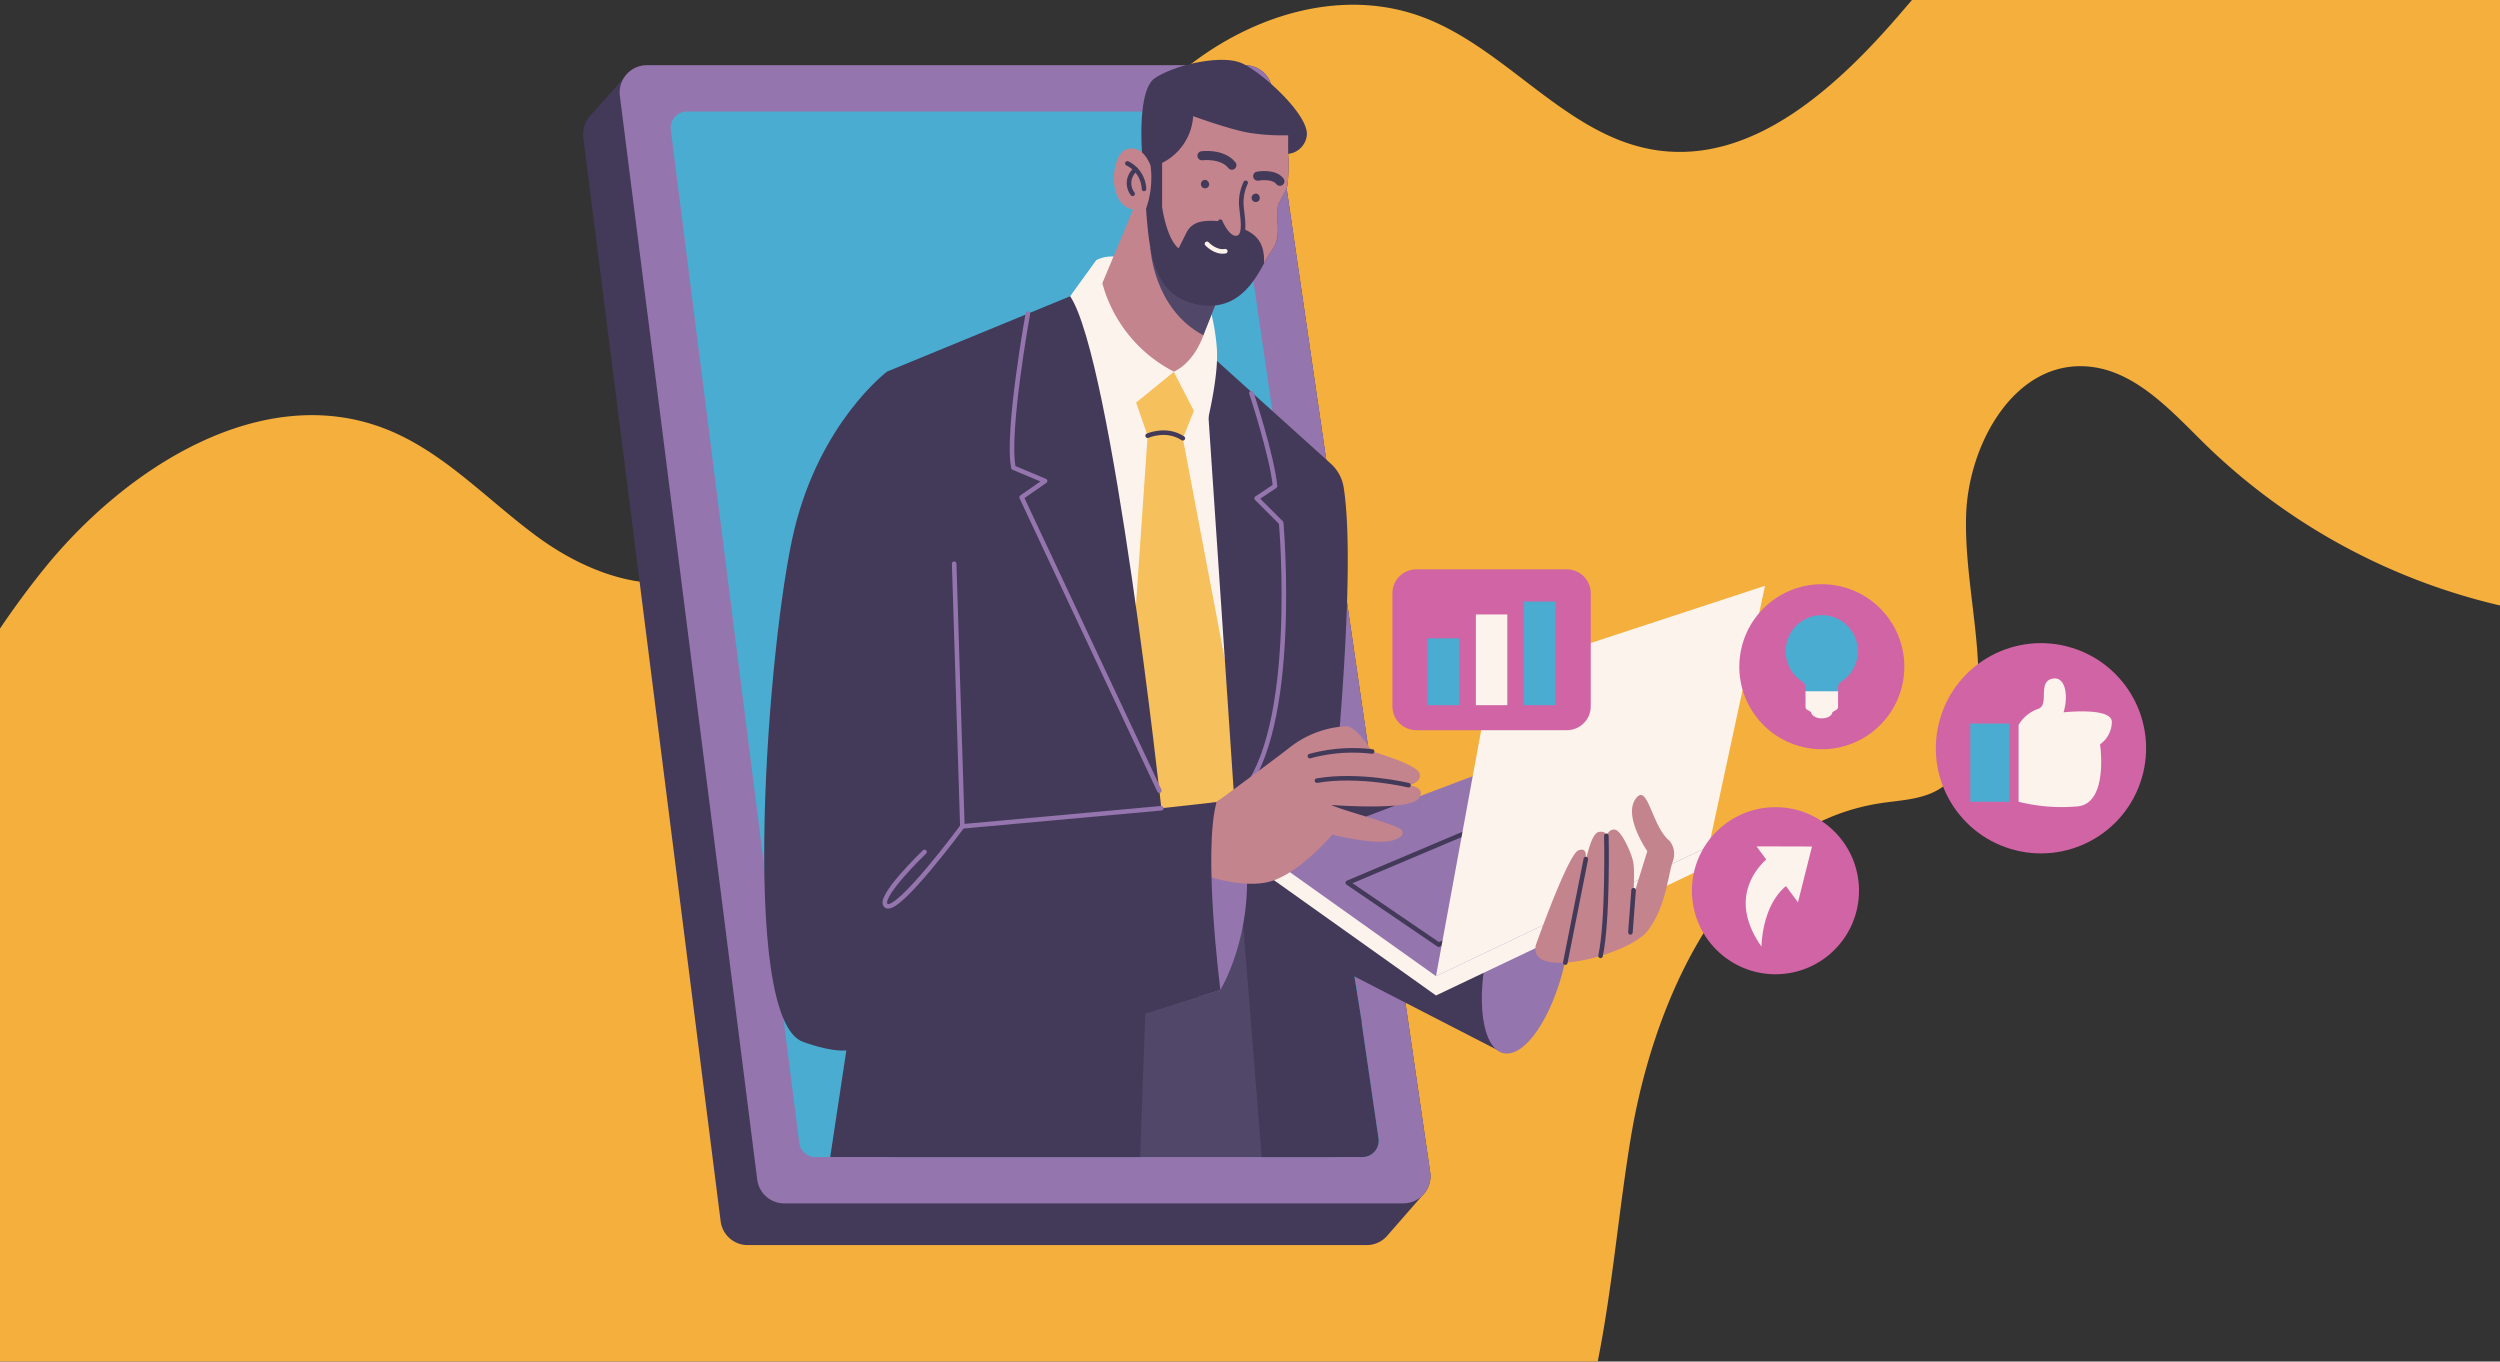 <svg xmlns="http://www.w3.org/2000/svg" xmlns:xlink="http://www.w3.org/1999/xlink" width="549" height="299" viewBox="0 0 549 299">
  <rect x="0" y="0" width="549" height="299" fill="#333333" stroke="none"/>
  <defs>
    <clipPath id="clip-path">
      <rect id="Rectángulo_409922" data-name="Rectángulo 409922" width="549" height="299" transform="translate(135.999 4472)" fill="#fff" stroke="#707070" stroke-width="1"/>
    </clipPath>
    <clipPath id="clip-path-2">
      <path id="Trazado_997448" data-name="Trazado 997448" d="M55.992,392.335,43.272,372.8,8.524,151.107l240.975-.969L297.972,395.47,179.5,365.993l3.7,25.373a3.587,3.587,0,0,1-3.549,4.1H59.55A3.586,3.586,0,0,1,55.992,392.335Z" transform="translate(-8.524 -150.138)"/>
    </clipPath>
  </defs>
  <g id="Enmascarar_grupo_1098776" data-name="Enmascarar grupo 1098776" transform="translate(-135.999 -4472)" clip-path="url(#clip-path)">
    <g id="Grupo_1162873" data-name="Grupo 1162873" transform="translate(-4437.273 -1165.087)">
      <path id="Trazado_997408" data-name="Trazado 997408" d="M540.5,14.316c-11.418,5.107-21.527,12.27-29.318,22.437C497.552,54.537,494.227,77.818,487.8,99.279c-2.369,7.909-6.153,16.645-14,19.222-10.992,3.611-21.567-7.112-33.1-7.987-12.755-.967-22.911,9.909-31.214,19.64C395.29,146.791,376.5,164.321,354.9,160.891c-19.483-3.094-32.458-22.218-50.927-29.149-22.639-8.5-48.922,3.827-63.718,22.951s-20.568,43.559-25.22,67.288c-1.418,7.231-2.9,14.769-7.378,20.617s-12.982,9.346-19.439,5.8c-4.467-2.455-7.061-7.664-11.77-9.613-10.118-4.189-18.388,8.615-27.879,14.077-12.044,6.93-27.54,1.362-38.774-6.814s-20.909-19-33.878-23.985c-26.955-10.365-56.645,8.4-74.791,30.866-3.405,4.216-6.594,8.585-9.633,13.059V450.811c.744-.889,1.5-1.769,2.282-2.632C9.039,431.325,35.06,420.77,54.723,432.187c7.547,4.382,13.138,11.377,19.011,17.832,48.663,53.487,129.336,75.289,198.318,53.6,19.754-6.213,39.082-16.15,51.882-32.428,20.22-25.714,20.337-61.163,25.693-93.433s22.5-68.482,54.836-73.413c4.435-.676,9.167-.768,12.973-3.145,4.46-2.785,6.64-8.124,7.628-13.288,2.925-15.292-2.2-30.957-1.819-46.521s10.26-33.574,25.819-33c10.886.4,19.02,9.6,26.786,17.242a137.578,137.578,0,0,0,64.646,35.29Z" transform="translate(4581.778 5509.123)" fill="#f4af3d"/>
      <g id="Grupo_1162872" data-name="Grupo 1162872" transform="translate(4701.313 5645.857)">
        <g id="Grupo_1162857" data-name="Grupo 1162857" transform="translate(0 5.555)">
          <path id="Trazado_997409" data-name="Trazado 997409" d="M194.554,402.529l-34.72-237.985a5.978,5.978,0,0,0-5.915-5.115H22.534a5.96,5.96,0,0,0-5.064,2.815L10.1,170.521a5.95,5.95,0,0,0-1.531,4.792L38.739,413.3a5.977,5.977,0,0,0,5.931,5.226H180.607a5.947,5.947,0,0,0,4.482-2.026h0l.005-.006.06-.069,7.562-8.659h0A5.963,5.963,0,0,0,194.554,402.529Z" transform="translate(-8.523 -159.43)" fill="#433959"/>
          <path id="Trazado_997410" data-name="Trazado 997410" d="M194.044,409.37H58.106a5.978,5.978,0,0,1-5.931-5.226L22.009,166.159a5.978,5.978,0,0,1,5.931-6.729H159.324a5.978,5.978,0,0,1,5.915,5.115l34.72,237.985A5.978,5.978,0,0,1,194.044,409.37Z" transform="translate(-13.928 -159.43)" fill="#9575ad"/>
          <path id="Trazado_997411" data-name="Trazado 997411" d="M68.939,402.909l-28.2-222.442a3.587,3.587,0,0,1,3.558-4.038H160.146A3.587,3.587,0,0,1,163.7,179.5L196.148,401.94a3.587,3.587,0,0,1-3.549,4.1H72.5A3.586,3.586,0,0,1,68.939,402.909Z" transform="translate(-21.471 -166.267)" fill="#4aacd1"/>
        </g>
        <g id="Grupo_1162864" data-name="Grupo 1162864" transform="translate(0 0)">
          <g id="Grupo_1162863" data-name="Grupo 1162863" clip-path="url(#clip-path-2)">
            <path id="Trazado_997412" data-name="Trazado 997412" d="M218.838,518.9h-96.7V446.384h94.9Z" transform="translate(-54.223 -269.295)" fill="#514769"/>
            <path id="Trazado_997413" data-name="Trazado 997413" d="M185.022,387.559h46.9l-9.649-108.844-13.016-6.733-24.237,8.977Z" transform="translate(-79.516 -199.146)" fill="#fcf3ed"/>
            <path id="Trazado_997414" data-name="Trazado 997414" d="M211.222,286.064l-6.983,101.5H238.1l-19.14-100.932,2.44-6.081-4.408-8.564-8.309,6.761Z" transform="translate(-87.245 -199.146)" fill="#f6c05c"/>
            <g id="Grupo_1162858" data-name="Grupo 1162858" transform="translate(157.475 160.43)">
              <path id="Trazado_997415" data-name="Trazado 997415" d="M271.959,457.609l44.619,22.965,8.519-42.559-53.138-19.5Z" transform="translate(-271.959 -418.516)" fill="#433959"/>
              <ellipse id="Elipse_11841" data-name="Elipse 11841" cx="21.862" cy="8.584" rx="21.862" ry="8.584" transform="matrix(0.231, -0.973, 0.973, 0.231, 36.251, 60.082)" fill="#9575ad"/>
            </g>
            <path id="Trazado_997416" data-name="Trazado 997416" d="M236.6,263.739l7.99,118.481,5.162,64.631s17.576,3.591,26.777-2.244l-12.118-76.076s6-54.569,2.884-74.43a8.909,8.909,0,0,0-2.764-5.156Z" transform="translate(-100.262 -195.831)" fill="#433959"/>
            <path id="Trazado_997417" data-name="Trazado 997417" d="M247.078,279.878s4.512,13.682,5.185,20.414l-4.039,2.693,5.386,5.386s4.039,45.915-8.977,59.762-6.085,6.889-6.085,6.889" transform="translate(-100.303 -202.322)" fill="none" stroke="#9575ad" stroke-linecap="round" stroke-linejoin="round" stroke-miterlimit="10" stroke-width="1"/>
            <path id="Trazado_997418" data-name="Trazado 997418" d="M239.477,470.929s7.293-11.782,5.61-28.949-6.452-12.287-6.452-12.287l-3.871.637v42.09Z" transform="translate(-99.523 -262.324)" fill="#9575ad"/>
            <path id="Trazado_997419" data-name="Trazado 997419" d="M201.183,230.508s-4.632-1.851-8,0l-5.723,7.91s4.241,20.366,9.61,27.266l13.168-10.716,6.816,13.24s3.058-11.445,2.637-18.177a49.632,49.632,0,0,0-2.637-12.666Z" transform="translate(-80.497 -182.134)" fill="#fcf3ed"/>
            <g id="Grupo_1162859" data-name="Grupo 1162859" transform="translate(149.828 119.864)">
              <path id="Trazado_997420" data-name="Trazado 997420" d="M296.643,479.131l-37.477-26.664v-4.247l97.4-1.837v4.247Z" transform="translate(-259.166 -389.159)" fill="#fcf3ed"/>
              <path id="Trazado_997421" data-name="Trazado 997421" d="M296.643,459.95l-37.477-26.664L322.6,409.254l33.96,22.2Z" transform="translate(-259.166 -374.224)" fill="#9575ad"/>
              <path id="Trazado_997422" data-name="Trazado 997422" d="M289.45,446.172l47.728-20.183,19.378,11.368-47.129,22.417Z" transform="translate(-271.347 -380.955)" fill="none" stroke="#433959" stroke-linecap="round" stroke-linejoin="round" stroke-miterlimit="10" stroke-width="1"/>
              <path id="Trazado_997423" data-name="Trazado 997423" d="M321.86,436.38,333.978,370.4l60.143-19.748-12.343,57.225Z" transform="translate(-284.383 -350.654)" fill="#fcf3ed"/>
            </g>
            <g id="Grupo_1162860" data-name="Grupo 1162860" transform="translate(135.24 150.704)">
              <path id="Trazado_997424" data-name="Trazado 997424" d="M234.764,434.564s9.594,3.7,15.989,1.683,13.3-10.183,13.3-10.183,9.341,2.356,13.3,1.262c0,0,2.861-.757,2.02-2.188-.73-1.242-12.455-4.161-15.569-5.592,0,0,17,1.3,19.1-1.309s-2.1-3.03-2.1-3.03,3.2-.673,2.356-2.693S272.8,407.8,272.8,407.8s-3.366-5.47-5.638-5.554a21.968,21.968,0,0,0-12.371,4.6c-2.789,2.237-16.158,12.063-16.158,12.063l-3.871.637v15.016Z" transform="translate(-234.763 -402.245)" fill="#c3848e"/>
              <path id="Trazado_997425" data-name="Trazado 997425" d="M289.2,411.372a35.833,35.833,0,0,0-13.675,1.01" transform="translate(-251.156 -405.815)" fill="none" stroke="#433959" stroke-linecap="round" stroke-linejoin="round" stroke-miterlimit="10" stroke-width="1"/>
              <path id="Trazado_997426" data-name="Trazado 997426" d="M298.238,422.9s-10.772-2.609-20.113-1.01" transform="translate(-252.204 -409.939)" fill="none" stroke="#433959" stroke-linecap="round" stroke-linejoin="round" stroke-miterlimit="10" stroke-width="1"/>
            </g>
            <path id="Trazado_997427" data-name="Trazado 997427" d="M142.255,244.3l-40.226,16.551S87.386,271.9,81.663,295.631s-12.286,107.718,2.02,112.431c0,0,5.723,2.188,9.425,1.851L89.237,435.5s34.5,10.1,68.166,4.208l1.346-37.87,16.494-5.217s-3.871-30.127-.842-41.236l-12.118,1.346S151.512,258.1,142.255,244.3Z" transform="translate(-35.29 -188.011)" fill="#433959"/>
            <path id="Trazado_997428" data-name="Trazado 997428" d="M207.478,206.661,199.287,226.3A30.839,30.839,0,0,0,215,245.709s4.543-1.683,6.816-8.976l5.078-12.679Z" transform="translate(-85.253 -172.873)" fill="#c3848e"/>
            <path id="Trazado_997429" data-name="Trazado 997429" d="M216.92,226.436s.616,13.4,11.645,19.248l5.418-13.678Z" transform="translate(-92.346 -180.827)" fill="#514769"/>
            <g id="Grupo_1162861" data-name="Grupo 1162861" transform="translate(116.575 4.377)">
              <path id="Trazado_997430" data-name="Trazado 997430" d="M235.688,158.2c-4.544-2.02-14.9.421-19.1,3.282s-2.693,18.009-2.693,18.009l.757,10.688c.757,10.183,1.767,19.608,12.034,21.123s13.381-9.173,15.484-11.866,1.262-5.891,1.262-8.416,1.767-3.871,2.272-5.975a38.365,38.365,0,0,0,.155-6.94,4.6,4.6,0,0,0,4.053-3.748C250.919,169.984,240.232,160.222,235.688,158.2Z" transform="translate(-207.596 -157.461)" fill="#433959"/>
              <path id="Trazado_997431" data-name="Trazado 997431" d="M245.234,207.752c2.1-2.693,1.263-5.891,1.263-8.415s1.767-3.871,2.272-5.975a38.369,38.369,0,0,0,.155-6.94v-4.085a47.744,47.744,0,0,1-8.318-.505c-4.292-.673-12.539-3.7-12.539-3.7A12.327,12.327,0,0,1,221.25,188.4v9.678s.926,6.9,3.618,9.089L226.6,203.7a4.39,4.39,0,0,1,3-2.349,12.223,12.223,0,0,1,6.122.338c4.965,1.515,8.163,2.9,7.9,8.805A20.519,20.519,0,0,1,245.234,207.752Z" transform="translate(-210.663 -165.774)" fill="#c3848e"/>
              <path id="Trazado_997432" data-name="Trazado 997432" d="M211.6,193.839s-1.6-4.965-5.386-3.618-4.544,15.316,4.376,13.044A20.75,20.75,0,0,0,211.6,193.839Z" transform="translate(-203.539 -170.544)" fill="#c3848e"/>
              <path id="Trazado_997433" data-name="Trazado 997433" d="M242.617,211.155s1.59,3.923,3.665,3.586,1.178-4.544.953-7.181a10.213,10.213,0,0,1,.954-4.941Z" transform="translate(-219.257 -175.624)" fill="#c3848e"/>
              <path id="Trazado_997434" data-name="Trazado 997434" d="M248.189,202.619a10.213,10.213,0,0,0-.954,4.941c.224,2.637,1.122,6.845-.953,7.181s-3.665-3.586-3.665-3.586" transform="translate(-219.257 -175.624)" fill="none" stroke="#433959" stroke-linecap="round" stroke-linejoin="round" stroke-miterlimit="10" stroke-width="1"/>
              <path id="Trazado_997435" data-name="Trazado 997435" d="M237.728,225.032s1.815,2.02,4.021,1.627" transform="translate(-217.29 -184.639)" fill="none" stroke="#fcf3ed" stroke-linecap="round" stroke-linejoin="round" stroke-miterlimit="10" stroke-width="1"/>
              <path id="Trazado_997436" data-name="Trazado 997436" d="M237.245,202.838a.923.923,0,1,1-.7-1.27A1.039,1.039,0,0,1,237.245,202.838Z" transform="translate(-216.376 -175.197)" fill="#433959"/>
              <path id="Trazado_997437" data-name="Trazado 997437" d="M255.675,208.118a.923.923,0,1,1-.309-1.415A1.038,1.038,0,0,1,255.675,208.118Z" transform="translate(-223.803 -177.238)" fill="#433959"/>
              <path id="Trazado_997438" data-name="Trazado 997438" d="M235.89,192.642s4.488-.561,6.564,2.076" transform="translate(-216.551 -171.591)" fill="none" stroke="#433959" stroke-linecap="round" stroke-linejoin="round" stroke-miterlimit="10" stroke-width="2"/>
              <path id="Trazado_997439" data-name="Trazado 997439" d="M256.35,200.1s3.516-.673,4.881,1.122" transform="translate(-224.781 -174.562)" fill="none" stroke="#433959" stroke-linecap="round" stroke-linejoin="round" stroke-miterlimit="10" stroke-width="2"/>
              <path id="Trazado_997440" data-name="Trazado 997440" d="M208.485,195.492a6.544,6.544,0,0,1,3.647,5.61" transform="translate(-205.528 -172.758)" fill="none" stroke="#433959" stroke-linecap="round" stroke-linejoin="round" stroke-miterlimit="10" stroke-width="1"/>
              <path id="Trazado_997441" data-name="Trazado 997441" d="M210.523,197.735a3.826,3.826,0,0,0-.67,5.336" transform="translate(-205.743 -173.66)" fill="none" stroke="#433959" stroke-linecap="round" stroke-linejoin="round" stroke-miterlimit="10" stroke-width="1"/>
            </g>
            <path id="Trazado_997442" data-name="Trazado 997442" d="M190.353,396.251l-43.7,3.983-1.8-57.674" transform="translate(-63.359 -227.535)" fill="none" stroke="#9575ad" stroke-linecap="round" stroke-linejoin="round" stroke-miterlimit="10" stroke-width="1"/>
            <path id="Trazado_997443" data-name="Trazado 997443" d="M136.4,439.041s-13.914,18.851-16.606,17.5,8.3-11.894,8.3-11.894" transform="translate(-53.107 -266.341)" fill="none" stroke="#9575ad" stroke-linecap="round" stroke-linejoin="round" stroke-miterlimit="10" stroke-width="1"/>
            <path id="Trazado_997444" data-name="Trazado 997444" d="M169.579,250.688s-4.738,26.194-3.168,33.824l6.957,2.917-5.162,3.591,30.253,64.412" transform="translate(-71.902 -190.582)" fill="none" stroke="#9575ad" stroke-linecap="round" stroke-linejoin="round" stroke-miterlimit="10" stroke-width="1"/>
            <g id="Grupo_1162862" data-name="Grupo 1162862" transform="translate(209.123 165.81)">
              <path id="Trazado_997445" data-name="Trazado 997445" d="M358.468,460.466s7.069-19.945,9.341-20.786,1.435,2,1.634,1.909,1.142-5.612,2.826-5.948,1.683.842,1.683.842.589-1.6,1.936-1.347,3.535,4.965,3.956,7.069,0,7.658,0,7.658l3.1-10.015s-5.29-7.574-2.6-11.445,3.535,6,7.49,9.187a4.636,4.636,0,0,1,.673,4.615c-1.01,2.777-1.454,10.015-5.566,15.232S356.617,468.376,358.468,460.466Z" transform="translate(-358.359 -427.516)" fill="#c3848e"/>
              <line id="Línea_711" data-name="Línea 711" x1="4.51" y2="22.741" transform="translate(6.575 14.072)" fill="none" stroke="#433959" stroke-linecap="round" stroke-linejoin="round" stroke-miterlimit="10" stroke-width="1"/>
              <path id="Trazado_997446" data-name="Trazado 997446" d="M383.584,442.514s.4,18.554-1.282,26.361" transform="translate(-367.989 -433.549)" fill="none" stroke="#433959" stroke-linecap="round" stroke-linejoin="round" stroke-miterlimit="10" stroke-width="1"/>
              <line id="Línea_712" data-name="Línea 712" x1="0.698" y2="9.264" transform="translate(20.876 20.908)" fill="none" stroke="#433959" stroke-linecap="round" stroke-linejoin="round" stroke-miterlimit="10" stroke-width="1"/>
            </g>
            <path id="Trazado_997447" data-name="Trazado 997447" d="M215.92,295.084s4.094-1.848,7.735.563" transform="translate(-91.943 -208.166)" fill="none" stroke="#433959" stroke-linecap="round" stroke-linejoin="round" stroke-miterlimit="10" stroke-width="1"/>
          </g>
        </g>
        <g id="Grupo_1162867" data-name="Grupo 1162867" transform="translate(251.789 117.395)">
          <circle id="Elipse_11842" data-name="Elipse 11842" cx="18.122" cy="18.122" r="18.122" transform="matrix(0.125, -0.992, 0.992, 0.125, 0, 35.962)" fill="#d164a5"/>
          <g id="Grupo_1162866" data-name="Grupo 1162866" transform="translate(12.311 8.924)">
            <g id="Grupo_1162865" data-name="Grupo 1162865">
              <path id="Trazado_997449" data-name="Trazado 997449" d="M466.173,369.376a7.924,7.924,0,1,0-12.228,6.651,1.608,1.608,0,0,1,.732,1.349v1.786h7.145v-1.786a1.6,1.6,0,0,1,.726-1.344A7.915,7.915,0,0,0,466.173,369.376Z" transform="translate(-450.327 -361.452)" fill="#4aacd1"/>
              <path id="Trazado_997450" data-name="Trazado 997450" d="M464.75,389.407h-7.145v3.43a.733.733,0,0,0,.36.631l.881.519c.04.763,1.068,1.374,2.332,1.374s2.292-.611,2.332-1.374l.881-.519a.732.732,0,0,0,.36-.631v-3.43Z" transform="translate(-453.254 -372.696)" fill="#fcf3ed"/>
            </g>
          </g>
        </g>
        <g id="Grupo_1162868" data-name="Grupo 1162868" transform="translate(291.42 126.815)">
          <circle id="Elipse_11843" data-name="Elipse 11843" cx="23.084" cy="23.084" r="23.084" transform="translate(0 44.225) rotate(-73.327)" fill="#d164a5"/>
          <rect id="Rectángulo_409915" data-name="Rectángulo 409915" width="8.528" height="17.168" transform="translate(13.218 23.314)" fill="#4aacd1"/>
          <path id="Trazado_997451" data-name="Trazado 997451" d="M535.882,411.776V394.889a8.1,8.1,0,0,1,4.208-3.478c2.637-.729-.056-5.779,3.029-6.62s3.759,3.759,2.637,7.35c0,0,10.547-1.178,10.6,2.076a6.048,6.048,0,0,1-2.581,4.937s1.908,12.9-4.881,13.633A38.922,38.922,0,0,1,535.882,411.776Z" transform="translate(-512.06 -371.295)" fill="#fcf3ed"/>
        </g>
        <g id="Grupo_1162869" data-name="Grupo 1162869" transform="translate(243.504 168.485)">
          <circle id="Elipse_11844" data-name="Elipse 11844" cx="18.346" cy="18.346" r="18.346" fill="#d164a5"/>
          <path id="Trazado_997452" data-name="Trazado 997452" d="M450.189,446.424l-12.183-.033,2.13,2.874c-2.655,2.427-8.078,9.15-1.036,19.145,0,0,0-8.894,5.373-13.292l2.634,3.555Z" transform="translate(-423.82 -437.783)" fill="#fcf3ed"/>
        </g>
        <g id="Grupo_1162871" data-name="Grupo 1162871" transform="translate(177.737 116.259)">
          <path id="Trazado_997453" data-name="Trazado 997453" d="M344.149,379.944H311.11a5.256,5.256,0,0,1-5.256-5.256V349.879a5.256,5.256,0,0,1,5.256-5.256h33.039a5.256,5.256,0,0,1,5.256,5.256v24.809A5.256,5.256,0,0,1,344.149,379.944Z" transform="translate(-305.854 -344.623)" fill="#d164a5"/>
          <g id="Grupo_1162870" data-name="Grupo 1162870" transform="translate(7.736 7.07)">
            <rect id="Rectángulo_409916" data-name="Rectángulo 409916" width="6.907" height="14.667" transform="translate(0 8.09)" fill="#4aacd1"/>
            <rect id="Rectángulo_409917" data-name="Rectángulo 409917" width="6.907" height="19.923" transform="translate(10.586 2.834)" fill="#fcf3ed"/>
            <rect id="Rectángulo_409918" data-name="Rectángulo 409918" width="6.907" height="22.757" transform="translate(21.172)" fill="#4aacd1"/>
          </g>
        </g>
      </g>
      <rect id="Rectángulo_409919" data-name="Rectángulo 409919" width="241.832" height="22.717" transform="translate(4759.279 5612.855)" fill="none"/>
      <rect id="Rectángulo_409921" data-name="Rectángulo 409921" width="165.372" height="45.515" transform="translate(4888.99 5726.728)" fill="none"/>
    </g>
  </g>
</svg>
